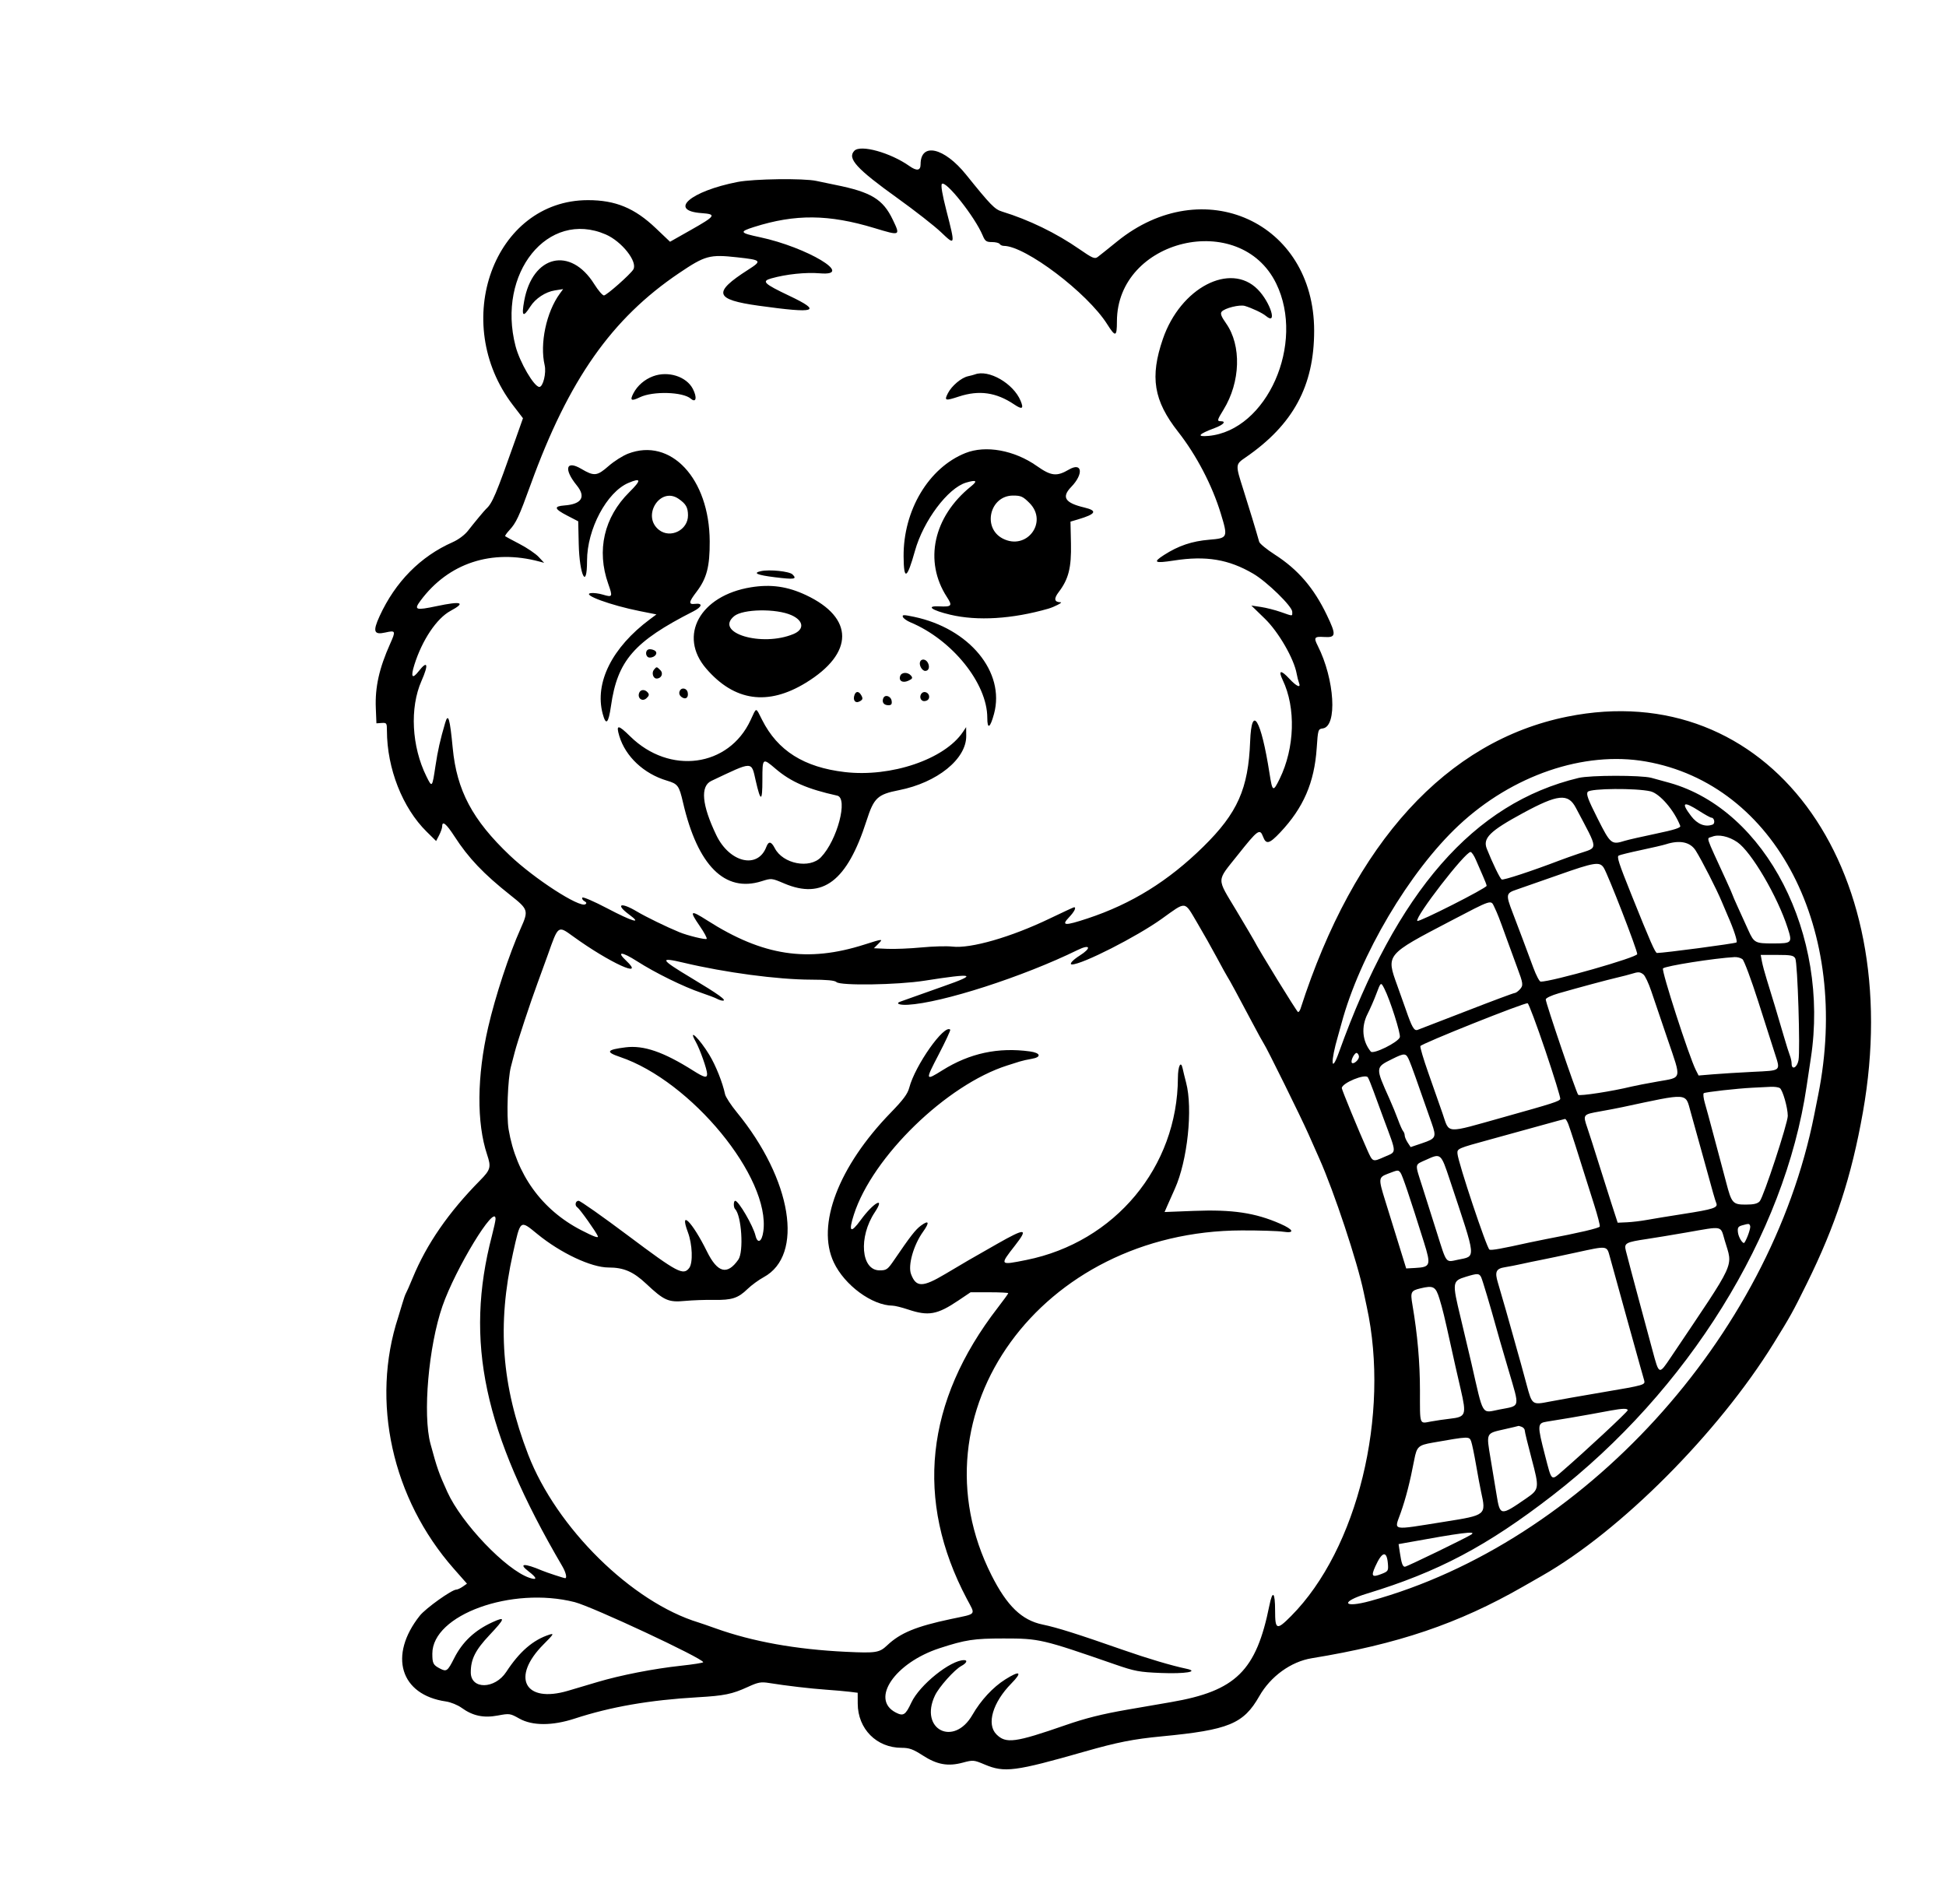 <svg id="svg" version="1.1" xmlns="http://www.w3.org/2000/svg" xmlns:xlink="http://www.w3.org/1999/xlink" width="400" height="391.435" viewBox="0, 0, 400,391.435"><g id="svgg"><path id="path0" d="M175.612 30.991 C 174.104 32.553,176.042 34.680,184.485 40.736 C 188.062 43.301,192.091 46.453,193.438 47.740 C 196.380 50.552,196.390 50.511,194.534 43.291 C 193.679 39.963,193.358 38.062,193.608 37.806 C 194.392 37.003,200.399 44.589,201.986 48.388 C 202.481 49.573,202.736 49.755,203.900 49.755 C 204.638 49.755,205.352 49.931,205.485 50.147 C 205.618 50.362,205.997 50.539,206.326 50.539 C 210.757 50.539,223.505 60.189,227.573 66.623 C 229.297 69.351,229.577 69.270,229.583 66.046 C 229.613 49.111,254.896 43.096,262.314 58.259 C 268.349 70.594,260.420 88.485,248.425 89.596 C 245.854 89.834,246.315 89.234,249.657 87.992 C 251.461 87.322,252.129 86.582,250.930 86.582 C 250.122 86.582,250.176 86.352,251.488 84.220 C 254.991 78.527,255.218 71.005,252.024 66.472 C 251.029 65.060,250.798 64.451,251.112 64.072 C 251.729 63.329,254.815 62.560,255.885 62.884 C 257.397 63.341,259.504 64.344,260.210 64.942 C 262.655 67.015,261.141 62.129,258.517 59.478 C 252.893 53.796,242.654 59.141,239.037 69.648 C 236.334 77.498,237.125 82.339,242.157 88.749 C 245.919 93.542,249.162 99.750,250.928 105.538 C 252.441 110.497,252.387 110.620,248.573 110.936 C 245.019 111.231,242.236 112.169,239.276 114.068 C 236.887 115.601,237.301 115.833,241.313 115.211 C 247.904 114.188,252.567 114.966,257.613 117.928 C 260.451 119.594,265.622 124.645,265.622 125.751 C 265.622 126.705,265.852 126.701,263.258 125.794 C 262.080 125.382,260.238 124.916,259.165 124.757 L 257.214 124.468 259.995 127.170 C 262.815 129.910,265.979 135.389,266.533 138.492 C 266.648 139.138,266.862 139.976,267.008 140.353 C 267.462 141.527,266.506 141.113,264.996 139.481 C 263.273 137.619,262.686 137.743,263.655 139.766 C 266.394 145.480,266.141 153.738,263.032 160.093 C 261.683 162.849,261.544 162.774,260.949 158.962 C 259.207 147.812,257.264 144.611,256.966 152.400 C 256.594 162.134,254.378 167.115,247.344 174.031 C 240.150 181.105,232.594 185.791,223.567 188.777 C 218.840 190.341,218.069 190.294,219.744 188.544 C 220.829 187.412,221.292 186.484,220.774 186.484 C 220.672 186.484,218.422 187.526,215.774 188.800 C 207.816 192.629,199.514 195.020,195.744 194.569 C 194.637 194.436,191.792 194.514,189.422 194.741 C 187.052 194.968,183.879 195.098,182.370 195.030 L 179.628 194.907 180.509 194.025 C 181.609 192.926,181.503 192.931,177.677 194.152 C 165.973 197.890,156.781 196.475,145.353 189.177 C 141.871 186.953,141.626 187.142,143.836 190.345 C 144.745 191.663,145.383 192.848,145.252 192.979 C 145.027 193.204,141.358 192.310,139.667 191.618 C 137.056 190.549,132.762 188.459,130.930 187.365 C 127.560 185.352,126.396 185.836,129.362 188.017 C 132.131 190.053,129.996 189.432,124.766 186.680 C 122.105 185.280,119.826 184.300,119.701 184.502 C 119.576 184.703,119.765 185.031,120.120 185.230 C 120.573 185.484,120.631 185.676,120.314 185.872 C 119.100 186.622,109.874 180.654,104.790 175.830 C 97.115 168.547,93.892 162.487,93.058 153.771 C 92.468 147.609,92.128 146.470,91.507 148.580 C 90.487 152.042,89.992 154.241,89.509 157.449 C 88.834 161.932,88.821 161.947,87.653 159.588 C 84.607 153.437,84.196 145.493,86.637 139.961 C 88.157 136.514,87.891 135.629,86.043 137.990 C 84.718 139.683,84.383 139.165,85.173 136.646 C 86.773 131.553,89.764 127.093,92.605 125.563 C 95.830 123.826,94.897 123.504,89.771 124.586 C 85.428 125.503,85.024 125.368,86.431 123.471 C 92.177 115.727,101.071 112.798,110.872 115.422 L 111.851 115.685 110.720 114.474 C 110.098 113.808,108.335 112.611,106.802 111.814 C 105.270 111.017,103.940 110.301,103.848 110.223 C 103.756 110.144,104.128 109.597,104.674 109.007 C 106.104 107.462,106.649 106.296,109.111 99.510 C 116.898 78.051,125.724 65.487,139.581 56.136 C 144.945 52.516,145.866 52.266,151.518 52.889 C 156.575 53.446,156.694 53.583,153.771 55.453 C 146.440 60.142,146.866 61.579,155.962 62.842 C 167.775 64.483,169.089 64.056,162.247 60.803 C 157.005 58.310,156.480 57.802,158.543 57.221 C 161.633 56.351,165.611 55.937,168.551 56.181 C 175.844 56.786,165.904 50.817,156.179 48.752 C 152.031 47.871,151.898 47.636,154.992 46.656 C 163.469 43.969,170.339 44.031,179.738 46.879 C 185.090 48.501,185.106 48.494,183.516 45.168 C 181.496 40.945,179.076 39.477,171.691 37.998 C 170.454 37.750,168.703 37.385,167.799 37.187 C 165.201 36.617,154.931 36.753,151.616 37.401 C 141.894 39.301,137.274 43.304,144.222 43.806 C 147.335 44.031,147.110 44.382,141.998 47.274 L 137.727 49.690 134.773 46.882 C 130.434 42.757,126.493 41.134,120.834 41.140 C 101.552 41.164,92.389 66.256,105.444 83.288 L 107.496 85.966 105.899 90.485 C 101.922 101.740,101.204 103.436,99.920 104.603 C 99.582 104.911,97.470 107.454,96.205 109.078 C 95.523 109.954,94.233 110.918,93.034 111.448 C 86.422 114.372,81.262 119.596,78.031 126.636 C 76.581 129.797,76.841 130.541,79.209 130.009 C 81.325 129.534,81.383 129.668,80.200 132.313 C 77.935 137.377,77.074 141.238,77.248 145.544 L 77.375 148.678 78.452 148.604 C 79.468 148.535,79.530 148.625,79.533 150.171 C 79.546 157.957,82.734 166.068,87.705 170.959 L 89.646 172.869 90.268 171.664 C 90.611 171.002,90.891 170.187,90.891 169.853 C 90.891 168.625,91.733 169.312,93.416 171.912 C 96.309 176.384,99.390 179.622,104.938 184.019 C 108.605 186.925,108.674 187.148,107.034 190.818 C 104.642 196.172,101.827 204.727,100.339 211.166 C 98.026 221.173,97.947 230.815,100.125 237.330 C 100.985 239.905,100.840 240.436,98.678 242.627 C 92.191 249.202,87.691 255.716,84.823 262.684 C 84.202 264.192,83.582 265.602,83.445 265.818 C 83.309 266.033,82.968 267.003,82.689 267.973 C 82.410 268.942,82.037 270.176,81.860 270.715 C 76.173 288.050,80.585 308.039,93.279 322.444 L 95.987 325.517 95.115 326.128 C 94.635 326.464,94.040 326.738,93.793 326.738 C 92.872 326.738,87.484 330.589,86.284 332.105 C 79.799 340.292,82.271 348.377,91.672 349.732 C 92.640 349.871,94.086 350.459,94.885 351.038 C 97.173 352.696,99.409 353.169,102.338 352.616 C 104.726 352.166,104.864 352.186,106.760 353.252 C 109.421 354.749,113.545 354.749,118.119 353.252 C 125.547 350.822,133.549 349.434,143.389 348.867 C 148.886 348.551,150.488 348.222,153.682 346.760 C 155.851 345.766,156.409 345.662,158.102 345.936 C 161.557 346.494,166.627 347.089,169.833 347.311 C 171.557 347.431,173.717 347.622,174.633 347.735 L 176.298 347.942 176.306 350.171 C 176.326 355.374,180.181 359.256,185.328 359.256 C 186.891 359.256,187.680 359.539,189.636 360.803 C 192.598 362.718,194.832 363.125,197.886 362.307 C 200.025 361.734,200.164 361.746,202.397 362.688 C 206.464 364.403,208.616 364.126,222.919 360.039 C 229.672 358.110,232.955 357.461,238.786 356.903 C 252.581 355.583,255.603 354.338,258.853 348.636 C 261.171 344.567,265.357 341.540,269.627 340.844 C 287.320 337.959,299.759 333.746,313.026 326.143 C 314.427 325.340,316.190 324.333,316.944 323.903 C 333.084 314.715,353.152 294.583,364.571 276.124 C 368.043 270.511,368.505 269.677,371.378 263.859 C 377.296 251.872,380.565 241.886,382.921 228.599 C 391.975 177.546,363.208 139.045,322.177 147.300 C 297.380 152.289,278.332 173.139,267.318 207.346 C 267.197 207.723,266.972 208.031,266.818 208.031 C 266.601 208.031,258.661 195.121,257.786 193.346 C 257.679 193.127,256.048 190.367,254.163 187.212 C 250.002 180.249,249.974 181.342,254.455 175.696 C 258.549 170.539,258.965 170.239,259.621 171.977 C 260.247 173.635,260.908 173.471,263.142 171.107 C 267.920 166.048,270.174 160.844,270.648 153.771 C 270.903 149.969,270.940 149.849,271.890 149.727 C 274.936 149.337,274.346 139.605,270.860 132.732 C 269.996 131.029,270.161 130.803,272.171 130.930 C 274.637 131.087,274.705 130.536,272.730 126.418 C 270.052 120.833,266.798 117.055,262.026 113.988 C 260.371 112.925,258.931 111.744,258.825 111.365 C 258.220 109.192,256.724 104.265,255.577 100.668 C 253.914 95.450,253.912 95.478,256.037 94.016 C 265.818 87.287,270.126 79.322,270.123 67.973 C 270.117 45.630,247.291 35.295,229.620 49.633 C 227.811 51.101,226.017 52.535,225.633 52.820 C 225.021 53.275,224.558 53.077,221.870 51.213 C 217.100 47.904,211.523 45.194,205.969 43.485 C 204.456 43.019,203.633 42.175,198.572 35.891 C 194.063 30.293,189.226 29.201,189.226 33.780 C 189.226 35.083,188.451 35.203,186.936 34.134 C 183.018 31.368,176.890 29.668,175.612 30.991 M124.497 48.185 C 127.809 49.615,131.119 53.813,130.178 55.388 C 129.583 56.383,124.671 60.725,124.141 60.725 C 123.845 60.725,122.951 59.683,122.155 58.410 C 117.255 50.570,109.453 52.437,107.745 61.859 C 107.168 65.043,107.515 65.357,109.012 63.004 C 110.058 61.358,112.108 60.003,114.012 59.699 L 115.754 59.420 115.063 60.366 C 112.296 64.152,110.922 70.644,111.952 75.057 C 112.327 76.659,111.628 79.530,110.865 79.530 C 109.790 79.530,106.830 74.460,105.969 71.144 C 102.073 56.143,112.631 43.060,124.497 48.185 M134.243 77.337 C 132.492 77.987,131.018 79.263,130.198 80.840 C 129.427 82.323,129.743 82.519,131.524 81.657 C 134.207 80.358,140.366 80.530,141.998 81.949 C 143.083 82.892,143.330 81.701,142.415 79.933 C 141.098 77.386,137.332 76.189,134.243 77.337 M200.392 76.961 C 200.176 77.043,199.529 77.214,198.953 77.341 C 197.606 77.637,195.634 79.299,194.864 80.788 C 194.044 82.375,194.251 82.442,197.084 81.512 C 201.264 80.140,204.769 80.640,208.484 83.140 C 210.119 84.240,210.472 84.031,209.780 82.370 C 208.293 78.805,203.216 75.880,200.392 76.961 M129.089 93.254 C 128.012 93.670,126.220 94.807,125.108 95.781 C 122.721 97.871,122.131 97.933,119.480 96.370 C 116.336 94.516,115.822 96.405,118.556 99.772 C 120.484 102.146,119.578 103.625,116.032 103.892 C 113.771 104.062,113.911 104.593,116.580 105.975 L 118.850 107.150 118.959 111.848 C 119.108 118.271,120.666 121.378,120.666 115.252 C 120.666 108.772,124.726 101.140,129.174 99.260 C 131.823 98.140,131.874 98.669,129.358 101.161 C 124.152 106.319,122.587 113.122,125.024 120.010 C 125.975 122.699,125.914 122.820,123.919 122.222 C 123.081 121.971,121.962 121.831,121.432 121.911 C 119.486 122.205,125.535 124.424,131.529 125.614 L 134.931 126.290 133.577 127.298 C 125.798 133.089,122.177 140.342,123.883 146.718 C 124.551 149.216,125.069 148.729,125.585 145.118 C 126.920 135.772,130.324 131.859,142.513 125.663 C 144.335 124.737,144.521 123.922,142.865 124.122 C 141.488 124.288,141.549 123.772,143.155 121.669 C 145.272 118.896,145.905 116.478,145.880 111.263 C 145.818 98.372,137.885 89.863,129.089 93.254 M198.433 93.126 C 190.889 96.144,185.657 104.907,185.735 114.398 C 185.775 119.411,186.433 119.080,188.071 113.222 C 189.800 107.039,194.848 100.303,198.579 99.199 C 200.705 98.571,201.021 98.820,199.576 99.985 C 191.836 106.226,189.855 115.369,194.648 122.731 C 195.825 124.539,195.639 124.759,193.037 124.635 C 190.227 124.500,191.486 125.443,195.331 126.352 C 200.926 127.676,208.070 127.237,215.464 125.116 C 216.688 124.766,218.543 123.808,218.022 123.797 C 216.701 123.768,216.564 123.078,217.606 121.711 C 219.648 119.034,220.242 116.686,220.135 111.711 L 220.038 107.219 221.576 106.763 C 225.309 105.657,225.664 104.976,222.857 104.309 C 218.903 103.370,218.153 102.186,220.183 100.091 C 222.790 97.401,222.453 94.914,219.700 96.528 C 217.211 97.986,216.061 97.856,213.123 95.787 C 208.494 92.528,202.598 91.459,198.433 93.126 M139.482 102.529 C 140.994 103.571,141.404 104.289,141.418 105.915 C 141.443 108.945,137.809 110.771,135.449 108.915 C 131.828 106.066,135.705 99.925,139.482 102.529 M211.603 103.382 C 215.510 107.289,211.039 113.244,206.111 110.696 C 201.863 108.499,203.458 101.861,208.234 101.861 C 209.859 101.861,210.266 102.045,211.603 103.382 M156.415 117.394 C 154.650 117.780,155.615 118.200,159.311 118.654 C 163.328 119.148,163.886 119.056,162.898 118.068 C 162.264 117.434,158.177 117.009,156.415 117.394 M154.358 120.715 C 143.880 122.415,139.335 130.674,145.161 137.429 C 150.958 144.151,157.834 145.126,165.656 140.334 C 175.582 134.253,175.594 126.990,165.685 122.327 C 161.878 120.535,158.465 120.049,154.358 120.715 M162.684 126.449 C 165.196 127.574,165.392 129.363,163.109 130.317 C 156.579 133.045,146.744 130.084,150.909 126.644 C 152.702 125.162,159.556 125.049,162.684 126.449 M185.585 126.808 C 185.701 127.109,186.400 127.608,187.139 127.917 C 195.723 131.503,202.938 140.465,202.938 147.540 C 202.938 150.013,203.526 149.668,204.322 146.728 C 206.646 138.142,199.245 129.168,187.874 126.784 C 185.742 126.337,185.406 126.341,185.585 126.808 M133.301 133.484 C 132.507 133.769,132.711 135.162,133.547 135.162 C 134.710 135.162,135.376 134.125,134.501 133.675 C 134.110 133.473,133.570 133.388,133.301 133.484 M189.116 136.043 C 188.868 136.734,189.542 137.904,190.187 137.904 C 190.903 137.904,191.166 137.093,190.727 136.239 C 190.318 135.444,189.372 135.329,189.116 136.043 M134.419 137.658 C 133.893 138.292,134.245 139.471,134.960 139.471 C 135.947 139.471,136.416 138.431,135.735 137.750 C 134.973 136.988,134.976 136.988,134.419 137.658 M185.048 138.910 C 184.656 139.932,185.524 140.461,186.709 139.921 C 187.558 139.534,187.655 139.350,187.259 138.874 C 186.628 138.114,185.346 138.135,185.048 138.910 M139.695 142.086 C 139.524 142.532,139.674 142.960,140.114 143.282 C 140.926 143.875,141.565 143.402,141.364 142.358 C 141.179 141.397,140.031 141.210,139.695 142.086 M131.384 142.414 C 130.964 143.508,132.016 144.304,132.866 143.535 C 133.418 143.036,133.487 142.752,133.153 142.350 C 132.570 141.647,131.666 141.679,131.384 142.414 M175.656 142.801 C 175.236 143.897,175.801 144.648,176.689 144.173 C 177.331 143.829,177.404 143.601,177.072 142.981 C 176.583 142.066,175.968 141.988,175.656 142.801 M189.501 142.461 C 188.829 143.133,189.234 144.226,190.108 144.102 C 190.684 144.020,190.989 143.707,190.989 143.198 C 190.989 142.421,190.021 141.941,189.501 142.461 M181.551 143.537 C 181.234 144.363,181.679 144.956,182.616 144.956 C 183.208 144.956,183.373 144.738,183.279 144.078 C 183.133 143.054,181.886 142.664,181.551 143.537 M154.272 148.039 C 149.781 157.692,137.631 159.323,129.539 151.360 C 127.044 148.904,126.580 148.888,127.298 151.284 C 128.561 155.502,132.345 159.049,137.080 160.455 C 139.336 161.125,139.586 161.465,140.397 164.963 C 143.402 177.919,148.988 183.515,156.540 181.135 C 158.584 180.491,158.606 180.493,161.188 181.590 C 169.108 184.956,174.131 181.130,178.117 168.694 C 179.628 163.984,180.369 163.286,184.790 162.416 C 192.643 160.869,198.663 156.003,198.608 151.246 L 198.588 149.461 197.934 150.441 C 194.175 156.068,183.135 159.815,173.620 158.692 C 165.240 157.704,159.857 154.308,156.662 147.992 C 155.290 145.281,155.558 145.275,154.272 148.039 M338.282 156.522 C 365.031 161.186,380.515 191.133,373.728 225.073 C 373.512 226.151,373.143 228.002,372.908 229.187 C 363.830 274.926,325.350 317.060,281.692 329.067 C 276.011 330.629,275.399 329.255,281.015 327.545 C 295.618 323.099,305.675 317.779,319.099 307.397 C 346.949 285.858,366.852 253.826,371.346 223.310 C 371.584 221.694,371.978 219.075,372.220 217.489 C 376.107 192.080,362.978 166.491,343.193 160.912 C 342.008 160.578,340.313 160.112,339.426 159.878 C 337.299 159.316,326.866 159.330,324.491 159.898 C 302.935 165.058,287.105 183.183,275.205 216.331 C 273.591 220.825,273.460 218.283,275.028 212.929 C 275.217 212.282,275.537 211.136,275.739 210.382 C 279.483 196.408,289.715 179.118,299.851 169.638 C 310.861 159.340,325.598 154.310,338.282 156.522 M159.423 158.020 C 162.569 160.705,165.965 162.185,172.086 163.538 C 174.385 164.046,172.100 172.717,168.750 176.200 C 166.401 178.641,160.926 177.569,159.257 174.341 C 158.523 172.923,157.986 172.846,157.512 174.092 C 155.762 178.696,149.952 177.318,147.234 171.655 C 144.261 165.462,143.909 161.603,146.216 160.512 C 154.927 156.392,154.407 156.393,155.345 160.496 C 156.354 164.911,156.709 164.864,156.709 160.313 C 156.709 155.748,156.736 155.726,159.423 158.020 M339.252 162.654 C 341.156 163.094,344.147 166.564,345.371 169.754 C 345.520 170.141,344.235 170.555,340.366 171.365 C 337.504 171.965,334.650 172.614,334.026 172.809 C 331.225 173.683,331.059 173.548,328.378 168.227 C 326.395 164.290,325.996 163.204,326.369 162.755 C 326.962 162.040,336.276 161.968,339.252 162.654 M323.902 166.014 C 328.641 174.979,328.579 174.081,324.554 175.444 C 323.246 175.887,321.483 176.513,320.637 176.836 C 314.818 179.056,308.991 180.972,308.667 180.772 C 308.312 180.553,306.787 177.401,305.616 174.466 C 304.744 172.279,306.217 170.825,313.065 167.114 C 320.222 163.236,322.321 163.023,323.902 166.014 M349.292 166.699 C 350.471 167.453,351.589 168.071,351.778 168.071 C 352.382 168.071,352.603 169.268,352.039 169.484 C 350.521 170.067,348.896 169.428,347.617 167.746 C 345.465 164.917,345.992 164.588,349.292 166.699 M357.101 173.100 C 359.987 175.077,365.381 184.273,367.463 190.769 C 368.442 193.821,368.355 193.913,364.479 193.922 C 360.779 193.929,360.541 193.804,359.379 191.230 C 358.833 190.020,357.877 187.916,357.254 186.554 C 356.631 185.193,356.121 184.018,356.121 183.945 C 356.121 183.871,355.529 182.517,354.804 180.936 C 350.352 171.221,350.756 172.468,351.910 171.988 C 353.226 171.440,355.338 171.892,357.101 173.100 M348.548 174.829 C 349.787 176.784,352.872 182.827,353.906 185.325 C 354.303 186.286,354.862 187.600,355.147 188.247 C 356.392 191.069,357.199 193.550,356.926 193.718 C 356.537 193.959,342.103 195.873,340.601 195.883 C 340.235 195.886,339.227 193.594,335.351 183.937 C 332.707 177.351,332.299 176.091,332.734 175.855 C 332.992 175.714,335.054 175.207,337.316 174.729 C 339.579 174.250,341.871 173.716,342.409 173.542 C 345.281 172.614,347.430 173.065,348.548 174.829 M303.390 176.787 C 303.776 177.703,304.427 179.200,304.837 180.113 C 305.247 181.027,305.581 181.908,305.579 182.072 C 305.574 182.547,291.546 189.651,291.323 189.291 C 290.823 188.481,301.144 175.122,302.271 175.122 C 302.501 175.122,303.005 175.872,303.390 176.787 M329.643 178.355 C 330.496 179.672,336.533 195.226,336.533 196.109 C 336.533 196.788,318.940 201.806,316.685 201.770 C 316.434 201.766,315.758 200.485,315.182 198.923 C 313.774 195.107,312.145 190.773,310.910 187.557 C 309.492 183.866,309.542 183.586,311.753 182.846 C 312.777 182.504,316.611 181.164,320.274 179.869 C 327.727 177.233,328.803 177.059,329.643 178.355 M307.136 186.386 C 307.863 187.921,308.112 188.560,309.694 192.948 C 310.470 195.103,311.437 197.747,311.843 198.825 C 313.102 202.167,313.150 202.544,312.413 203.358 C 312.037 203.774,311.550 204.114,311.331 204.114 C 311.111 204.114,306.687 205.765,301.499 207.784 C 296.311 209.802,291.758 211.560,291.381 211.689 C 290.670 211.933,290.229 211.167,288.957 207.485 C 288.652 206.600,287.861 204.378,287.200 202.547 C 284.904 196.186,284.829 196.277,298.114 189.334 C 306.741 184.825,306.443 184.922,307.136 186.386 M246.067 189.649 C 247.271 191.679,249.104 194.927,250.141 196.866 C 251.178 198.805,252.151 200.568,252.303 200.784 C 252.622 201.235,254.435 204.580,257.401 210.186 C 258.541 212.341,259.605 214.280,259.765 214.496 C 260.289 215.199,267.443 229.690,268.953 233.105 C 269.762 234.936,270.767 237.203,271.186 238.141 C 274.214 244.925,279.023 259.416,280.306 265.622 C 280.462 266.376,280.743 267.698,280.931 268.560 C 285.782 290.816,279.034 318.439,265.394 332.162 C 262.419 335.156,262.096 335.047,262.096 331.048 C 262.096 327.224,261.575 326.748,260.926 329.979 C 258.221 343.448,254.034 347.568,240.715 349.862 C 236.853 350.527,232.811 351.225,231.734 351.412 C 226.542 352.313,223.132 353.167,219.001 354.602 C 208.641 358.200,206.773 358.449,204.818 356.495 C 202.735 354.411,204.047 349.931,207.882 346.033 C 210.226 343.651,209.680 343.282,206.639 345.196 C 204.096 346.796,201.617 349.470,199.877 352.491 C 196.036 359.157,188.884 355.450,192.182 348.501 C 193.017 346.740,196.191 343.190,197.608 342.432 C 198.670 341.863,198.965 341.234,198.168 341.234 C 195.363 341.234,189.022 346.332,187.336 349.943 C 186.128 352.530,185.688 352.812,184.120 352.001 C 178.836 349.268,183.951 341.772,193.144 338.777 C 198.456 337.046,200.194 336.782,206.268 336.782 C 213.646 336.782,214.142 336.897,229.187 342.112 C 233.256 343.522,234.171 343.693,238.633 343.875 C 243.611 344.078,246.599 343.583,243.873 343.007 C 240.801 342.358,235.938 340.915,230.950 339.172 C 221.323 335.809,217.312 334.543,214.300 333.917 C 210.025 333.028,206.994 330.105,203.811 323.800 C 186.933 290.377,214.033 253.022,255.240 252.908 C 258.903 252.898,262.730 253.017,263.745 253.173 C 266.216 253.554,265.929 252.755,263.157 251.538 C 258.016 249.282,253.332 248.583,245.414 248.893 L 239.379 249.128 239.922 247.875 C 240.221 247.185,240.926 245.599,241.489 244.351 C 244.091 238.580,245.225 227.889,243.803 222.527 C 243.546 221.557,243.225 220.244,243.090 219.609 C 242.729 217.908,242.130 219.105,242.119 221.548 C 242.042 239.865,229.183 255.317,210.971 258.981 C 205.433 260.095,205.438 260.101,208.624 256.024 C 211.443 252.414,210.813 252.350,205.003 255.654 C 199.041 259.045,198.721 259.230,194.331 261.845 C 189.637 264.640,188.313 264.650,187.267 261.898 C 186.587 260.110,187.774 255.913,189.732 253.184 C 191.131 251.232,190.945 250.701,189.290 251.925 C 188.174 252.750,187.154 254.060,183.811 258.962 C 182.445 260.964,182.231 261.117,180.789 261.117 C 176.989 261.117,176.428 254.280,179.810 249.185 C 182.077 245.768,179.552 247.155,176.920 250.771 C 174.841 253.629,174.360 253.243,175.518 249.646 C 179.342 237.763,194.572 222.962,207.052 218.998 C 207.914 218.724,209.060 218.362,209.598 218.192 C 210.137 218.023,211.239 217.775,212.047 217.642 C 214.130 217.297,213.930 216.422,211.699 216.116 C 205.182 215.223,199.324 216.482,193.732 219.979 C 190.165 222.209,190.145 222.129,192.927 216.785 C 194.345 214.059,195.423 211.747,195.321 211.645 C 194.122 210.445,188.094 218.986,186.893 223.586 C 186.567 224.836,185.657 226.063,183.114 228.679 C 172.335 239.768,167.752 251.802,171.385 259.480 C 173.608 264.180,179.246 268.326,183.477 268.374 C 183.946 268.379,185.370 268.732,186.643 269.158 C 190.843 270.563,192.643 270.241,197.009 267.301 L 199.503 265.622 203.376 265.622 C 205.505 265.622,207.248 265.707,207.248 265.812 C 207.248 265.916,206.275 267.261,205.086 268.799 C 190.164 288.113,188.014 308.357,198.730 328.637 C 200.548 332.078,200.898 331.633,195.458 332.786 C 188.303 334.301,185.060 335.639,182.370 338.182 C 180.751 339.713,180.080 339.819,173.869 339.522 C 163.620 339.033,154.729 337.435,147.111 334.712 C 145.602 334.173,144.021 333.626,143.596 333.497 C 129.874 329.323,114.382 314.060,108.569 298.986 C 103.091 284.781,102.150 272.325,105.442 257.591 C 107.005 250.596,106.859 250.711,110.461 253.657 C 115.238 257.566,121.540 260.529,125.074 260.529 C 128.204 260.529,130.165 261.374,132.818 263.865 C 136.510 267.333,137.390 267.722,140.804 267.399 C 142.333 267.255,144.998 267.159,146.726 267.188 C 150.446 267.248,151.709 266.840,153.660 264.944 C 154.461 264.166,155.954 263.075,156.978 262.519 C 165.314 257.994,162.780 242.441,151.456 228.626 C 150.243 227.146,149.154 225.477,149.036 224.917 C 148.529 222.517,147.140 219.031,145.819 216.846 C 143.797 213.499,141.294 211.072,143.003 214.115 C 143.876 215.669,145.348 219.835,145.348 220.752 C 145.348 221.638,144.754 221.495,142.489 220.065 C 136.381 216.209,132.319 214.810,128.583 215.276 C 124.682 215.762,124.408 216.230,127.428 217.248 C 142.077 222.182,158.419 242.078,156.899 253.130 C 156.604 255.277,155.715 255.739,155.290 253.967 C 154.810 251.963,151.814 246.819,151.126 246.818 C 150.758 246.817,150.738 248.159,151.101 248.522 C 152.427 249.848,152.903 257.285,151.766 258.908 C 149.483 262.167,147.489 261.647,145.307 257.222 C 142.314 251.155,139.566 248.389,141.399 253.289 C 142.327 255.769,142.467 259.575,141.668 260.627 C 140.456 262.224,139.263 261.595,129.218 254.064 C 123.902 250.078,119.274 246.817,118.934 246.817 C 118.270 246.817,118.081 247.801,118.675 248.168 C 119.159 248.468,122.567 253.262,122.885 254.092 C 123.065 254.559,122.062 254.197,119.454 252.850 C 111.350 248.667,106.083 241.348,104.542 232.125 C 104.088 229.415,104.370 221.728,105.012 219.289 C 105.252 218.377,105.608 217.013,105.803 216.259 C 106.351 214.133,109.086 205.853,110.462 202.155 C 111.143 200.323,112.113 197.654,112.618 196.224 C 114.759 190.156,114.684 190.211,117.783 192.459 C 125.248 197.874,132.847 201.352,128.697 197.453 C 126.627 195.509,127.818 195.576,130.950 197.582 C 134.703 199.984,140.526 202.844,144.172 204.075 C 145.573 204.547,147.025 205.102,147.399 205.307 C 147.773 205.513,148.296 205.681,148.561 205.681 C 149.518 205.681,147.748 204.405,142.041 200.980 C 135.668 197.157,135.428 196.674,140.493 197.877 C 149.078 199.916,159.874 201.351,166.719 201.363 C 169.963 201.369,171.593 201.524,171.931 201.861 C 172.704 202.632,184.493 202.450,190.010 201.583 C 200.287 199.967,201.131 200.214,193.928 202.727 C 191.665 203.517,188.932 204.488,187.855 204.885 C 186.778 205.282,185.562 205.715,185.155 205.849 C 183.969 206.236,184.791 206.624,186.592 206.528 C 193.596 206.152,210.278 200.773,221.510 195.269 C 224.112 193.993,224.429 194.838,221.939 196.412 C 220.447 197.354,219.683 198.237,220.358 198.237 C 222.457 198.237,233.634 192.553,238.786 188.867 C 243.946 185.173,243.377 185.112,246.067 189.649 M369.022 197.009 C 369.496 197.896,370.062 215.898,369.679 217.939 C 369.392 219.468,368.266 220.017,368.266 218.628 C 368.266 218.207,368.106 217.458,367.911 216.963 C 367.715 216.468,367.171 214.740,366.702 213.124 C 365.641 209.466,364.071 204.244,363.131 201.248 C 362.738 199.996,362.302 198.365,362.163 197.625 L 361.911 196.278 365.271 196.278 C 368.148 196.278,368.687 196.383,369.022 197.009 M358.161 197.160 C 358.503 197.429,359.967 201.352,361.413 205.877 C 362.860 210.402,364.376 215.147,364.783 216.421 C 366.003 220.236,366.251 220.020,360.333 220.312 C 357.478 220.454,353.793 220.681,352.144 220.818 L 349.145 221.067 348.573 219.936 C 347.183 217.187,341.448 199.433,341.828 199.053 C 342.340 198.541,352.342 196.958,356.536 196.726 C 357.088 196.695,357.819 196.890,358.161 197.160 M337.800 200.294 C 338.149 200.563,338.877 202.106,339.419 203.722 C 339.960 205.338,341.481 209.815,342.797 213.672 C 345.656 222.045,345.803 221.412,340.788 222.293 C 338.555 222.685,336.112 223.157,335.357 223.342 C 331.399 224.311,324.700 225.344,324.399 225.033 C 324.009 224.627,317.728 206.167,317.728 205.425 C 317.728 205.150,318.904 204.593,320.372 204.172 C 324.606 202.958,330.299 201.428,332.419 200.934 C 333.497 200.684,334.819 200.340,335.357 200.172 C 336.770 199.731,337.092 199.747,337.800 200.294 M284.564 203.232 C 285.736 205.534,287.954 212.505,287.734 213.198 C 287.402 214.243,282.274 216.776,281.762 216.147 C 280.009 213.994,279.758 211.065,281.099 208.418 C 281.639 207.353,282.445 205.507,282.890 204.318 C 283.827 201.815,283.838 201.808,284.564 203.232 M317.632 215.894 C 319.410 221.158,320.795 225.651,320.710 225.878 C 320.524 226.371,319.278 226.772,309.109 229.616 C 296.773 233.067,298.003 233.147,296.490 228.795 C 295.854 226.964,294.540 223.216,293.570 220.467 C 292.601 217.718,291.875 215.268,291.956 215.022 C 292.120 214.532,313.376 206.042,314.006 206.216 C 314.221 206.275,315.853 210.631,317.632 215.894 M279.334 217.213 C 279.334 217.852,278.231 218.812,277.890 218.471 C 277.505 218.086,278.501 216.182,278.944 216.455 C 279.158 216.588,279.334 216.929,279.334 217.213 M289.703 218.052 C 290.219 219.285,291.007 221.490,294.284 230.868 C 295.293 233.755,295.166 234.022,292.316 234.984 L 289.958 235.780 289.347 234.848 C 289.011 234.335,288.737 233.681,288.737 233.393 C 288.737 233.105,288.589 232.702,288.410 232.498 C 288.230 232.293,287.762 231.244,287.370 230.167 C 286.978 229.089,286.183 227.150,285.602 225.857 C 282.676 219.341,282.671 219.406,286.194 217.661 C 288.776 216.381,289.016 216.407,289.703 218.052 M281.166 221.450 C 281.338 221.719,281.861 222.997,282.329 224.290 C 282.797 225.583,283.736 228.139,284.416 229.971 C 287.163 237.372,287.150 236.648,284.557 237.795 C 282.124 238.871,282.167 238.889,281.026 236.337 C 279.245 232.356,275.808 224.007,275.808 223.661 C 275.808 222.618,280.641 220.623,281.166 221.450 M365.837 223.645 C 366.424 224.018,367.471 227.664,367.478 229.360 C 367.484 230.872,362.502 246.028,361.708 246.915 C 361.256 247.419,360.489 247.600,358.813 247.600 C 356.187 247.600,355.923 247.301,354.829 243.095 C 354.493 241.802,353.954 239.775,353.631 238.590 C 353.308 237.405,352.579 234.672,352.011 232.517 C 351.443 230.362,350.735 227.766,350.439 226.747 C 350.143 225.728,350.042 224.807,350.215 224.700 C 350.605 224.459,357.067 223.734,360.235 223.576 C 361.528 223.511,363.203 223.428,363.957 223.391 C 364.711 223.353,365.557 223.468,365.837 223.645 M347.497 228.501 C 349.223 234.695,349.926 237.226,350.246 238.394 C 352.093 245.140,352.542 246.715,352.783 247.297 C 353.176 248.243,352.207 248.559,345.935 249.534 C 343.026 249.986,339.677 250.535,338.492 250.754 C 337.307 250.972,335.476 251.190,334.425 251.237 L 332.512 251.322 331.240 247.405 C 330.541 245.250,329.311 241.371,328.508 238.786 C 327.705 236.200,326.697 233.053,326.266 231.793 C 325.344 229.089,325.360 229.069,328.893 228.444 C 330.402 228.178,332.429 227.791,333.399 227.584 C 347.259 224.625,346.401 224.569,347.497 228.501 M322.364 231.048 C 322.717 231.951,324.606 237.809,325.995 242.311 C 326.194 242.958,326.947 245.338,327.668 247.600 C 328.388 249.863,328.913 251.890,328.833 252.106 C 328.708 252.441,324.519 253.422,317.728 254.706 C 316.758 254.889,315.260 255.195,314.398 255.386 C 308.522 256.687,306.608 257.029,306.163 256.858 C 305.622 256.651,299.708 238.920,299.584 237.135 C 299.511 236.083,299.571 236.057,306.366 234.197 C 310.137 233.166,315.073 231.804,317.336 231.171 C 319.598 230.539,321.560 230.010,321.696 229.996 C 321.831 229.982,322.132 230.455,322.364 231.048 M298.003 242.507 C 303.578 259.284,303.465 258.119,299.595 258.949 C 297.132 259.477,297.378 259.797,295.386 253.477 C 294.469 250.568,293.126 246.329,292.403 244.057 C 290.778 238.957,290.707 239.502,293.144 238.389 C 296.169 237.007,296.178 237.015,298.003 242.507 M287.866 241.038 C 288.244 241.499,289.793 246.090,292.698 255.355 C 294.172 260.059,294.042 260.450,290.939 260.621 L 289.044 260.725 287.287 255.044 C 286.321 251.920,285.173 248.217,284.736 246.817 C 283.306 242.231,283.328 242.006,285.276 241.258 C 287.394 240.445,287.381 240.446,287.866 241.038 M101.861 250.546 C 101.861 250.873,101.528 252.416,101.121 253.974 C 95.451 275.696,99.426 294.366,115.597 321.962 C 116.304 323.169,116.594 324.388,116.174 324.388 C 115.907 324.388,112.372 323.228,111.459 322.841 C 107.735 321.260,106.467 321.327,108.646 322.989 C 110.428 324.348,110.496 324.877,108.815 324.307 C 104.003 322.677,94.893 313.145,91.950 306.660 C 90.191 302.785,89.839 301.782,88.483 296.768 C 86.864 290.782,88.087 276.720,90.944 268.469 C 93.615 260.759,101.861 247.220,101.861 250.546 M359.751 252.008 C 359.887 252.401,359.118 254.620,358.572 255.413 C 358.286 255.828,357.349 254.353,357.231 253.300 C 357.124 252.349,357.274 252.096,358.080 251.870 C 359.515 251.469,359.567 251.473,359.751 252.008 M354.513 254.946 C 356.188 260.657,357.134 258.599,343.505 278.885 C 340.973 282.654,341.043 282.678,339.664 277.543 C 338.725 274.045,338.031 271.471,336.872 267.189 C 335.881 263.527,334.625 258.787,334.191 257.078 C 333.796 255.518,334.149 255.323,338.543 254.669 C 340.131 254.433,343.810 253.825,346.719 253.318 C 354.292 251.997,353.606 251.854,354.513 254.946 M330.915 258.374 C 331.210 259.452,331.624 260.950,331.837 261.704 C 332.049 262.458,333.193 266.601,334.379 270.911 C 335.565 275.220,336.816 279.716,337.158 280.901 C 337.500 282.086,337.859 283.350,337.956 283.708 C 338.214 284.668,338.080 284.706,329.416 286.173 C 325.034 286.915,320.127 287.781,318.511 288.097 C 314.929 288.798,314.923 288.793,313.800 284.623 C 312.777 280.822,312.315 279.148,311.829 277.473 C 311.626 276.773,311.306 275.627,311.119 274.927 C 310.665 273.225,308.424 265.394,307.887 263.630 C 307.216 261.429,307.517 260.761,309.310 260.477 C 310.169 260.340,311.753 260.031,312.831 259.789 C 313.908 259.547,315.671 259.180,316.748 258.973 C 317.826 258.766,321.087 258.078,323.996 257.444 C 330.504 256.026,330.264 255.994,330.915 258.374 M304.446 262.511 C 304.696 262.997,306.398 268.691,307.601 273.066 C 308.053 274.713,308.248 275.383,310.098 281.685 C 312.410 289.556,312.568 288.877,308.235 289.716 C 304.444 290.451,305.002 291.373,302.427 280.118 C 301.959 278.071,300.967 273.882,300.224 270.809 C 298.473 263.576,298.508 263.294,301.273 262.446 C 303.696 261.703,304.034 261.710,304.446 262.511 M295.893 266.993 C 296.539 269.105,296.892 270.561,298.220 276.592 C 299.018 280.216,299.241 281.204,300.247 285.569 C 301.468 290.864,301.329 291.242,298.023 291.614 C 296.902 291.740,295.148 291.998,294.126 292.186 C 291.714 292.631,291.871 293.073,291.871 285.816 C 291.871 280.045,291.368 274.313,290.323 268.181 C 289.880 265.575,290.015 265.294,291.932 264.828 C 294.648 264.169,295.105 264.419,295.893 266.993 M334.574 289.869 C 334.574 290.185,325.840 298.317,321.110 302.406 C 318.800 304.403,318.982 304.569,317.592 299.193 C 315.966 292.906,315.984 292.524,317.924 292.216 C 321.216 291.694,324.672 291.110,326.934 290.694 C 328.227 290.456,330.078 290.115,331.048 289.937 C 333.514 289.483,334.574 289.462,334.574 289.869 M312.799 293.284 C 313.139 293.415,313.418 293.754,313.418 294.039 C 313.418 294.323,314.043 296.904,314.808 299.774 C 316.440 305.907,316.411 306.131,313.720 307.985 C 308.387 311.659,308.337 311.652,307.605 307.150 C 307.377 305.749,306.837 302.489,306.404 299.905 C 305.488 294.438,305.392 294.645,309.225 293.781 C 310.777 293.432,312.077 293.123,312.113 293.096 C 312.149 293.068,312.458 293.153,312.799 293.284 M302.399 296.278 C 302.577 296.763,303.027 298.923,303.399 301.077 C 303.771 303.232,304.238 305.734,304.437 306.638 C 305.495 311.437,305.509 311.425,296.964 312.782 C 285.695 314.571,286.573 314.745,287.901 310.984 C 288.982 307.921,289.815 304.664,290.704 300.030 C 291.219 297.345,291.538 297.049,294.474 296.533 C 301.960 295.217,302.010 295.216,302.399 296.278 M302.449 315.402 C 301.520 316.040,289.165 322.037,288.777 322.037 C 288.321 322.037,288.075 321.353,287.748 319.174 L 287.480 317.387 288.794 317.148 C 300.440 315.029,303.572 314.629,302.449 315.402 M285.283 321.424 C 285.400 322.885,285.329 322.996,283.929 323.537 C 282.023 324.274,281.788 323.980,282.688 321.984 C 284.096 318.861,285.060 318.653,285.283 321.424 M118.119 329.308 C 121.720 330.223,144.481 340.862,144.546 341.660 C 144.556 341.787,142.493 342.114,139.961 342.387 C 134.384 342.988,127.579 344.316,122.821 345.731 C 120.881 346.308,118.149 347.118,116.750 347.533 C 107.826 350.174,104.978 344.749,111.736 337.983 C 113.796 335.921,113.949 335.666,112.929 335.994 C 109.582 337.067,106.789 339.478,104.069 343.642 C 101.718 347.240,96.768 347.311,96.768 343.747 C 96.768 341.049,97.701 339.181,100.575 336.126 C 103.880 332.613,103.984 332.176,101.218 333.442 C 97.571 335.111,95.056 337.477,93.353 340.842 C 92.005 343.507,91.790 343.664,90.450 342.971 C 89.035 342.240,88.867 341.913,88.867 339.891 C 88.867 331.916,105.170 326.018,118.119 329.308 " stroke="none" fill="#000000" fill-rule="evenodd"></path><path id="path1" d="M0.000 195.886 L 0.000 391.773 200.000 391.773 L 400.000 391.773 400.000 195.886 L 400.000 0.000 200.000 0.000 L 0.000 0.000 0.000 195.886 M183.355 32.122 C 184.752 32.825,186.364 33.730,186.936 34.134 C 188.451 35.203,189.226 35.083,189.226 33.780 C 189.226 29.201,194.063 30.293,198.572 35.891 C 203.633 42.175,204.456 43.019,205.969 43.485 C 211.523 45.194,217.100 47.904,221.870 51.213 C 224.558 53.077,225.021 53.275,225.633 52.820 C 226.017 52.535,227.811 51.101,229.620 49.633 C 252.396 31.152,279.961 54.728,267.156 81.737 C 264.914 86.466,261.450 90.292,256.037 94.016 C 253.912 95.478,253.914 95.450,255.577 100.668 C 256.724 104.265,258.220 109.192,258.825 111.365 C 258.931 111.744,260.371 112.925,262.026 113.988 C 266.798 117.055,270.052 120.833,272.730 126.418 C 274.705 130.536,274.637 131.087,272.171 130.930 C 270.161 130.803,269.996 131.029,270.860 132.732 C 274.346 139.605,274.936 149.337,271.890 149.727 C 270.940 149.849,270.903 149.969,270.648 153.771 C 270.174 160.844,267.920 166.048,263.142 171.107 C 260.908 173.471,260.247 173.635,259.621 171.977 C 258.965 170.239,258.549 170.539,254.455 175.696 C 249.974 181.342,250.002 180.249,254.163 187.212 C 256.048 190.367,257.679 193.127,257.786 193.346 C 258.661 195.121,266.601 208.031,266.818 208.031 C 266.972 208.031,267.197 207.723,267.318 207.346 C 278.332 173.139,297.380 152.289,322.177 147.300 C 356.376 140.420,384.721 168.046,384.721 208.258 C 384.721 217.193,383.611 226.363,381.240 237.023 C 380.262 241.420,377.949 248.641,375.718 254.261 C 364.924 281.460,340.347 310.581,316.944 323.903 C 316.190 324.333,314.427 325.340,313.026 326.143 C 299.759 333.746,287.320 337.959,269.627 340.844 C 265.357 341.540,261.171 344.567,258.853 348.636 C 255.603 354.338,252.581 355.583,238.786 356.903 C 232.955 357.461,229.672 358.110,222.919 360.039 C 208.616 364.126,206.464 364.403,202.397 362.688 C 200.164 361.746,200.025 361.734,197.886 362.307 C 194.832 363.125,192.598 362.718,189.636 360.803 C 187.680 359.539,186.891 359.256,185.328 359.256 C 180.181 359.256,176.326 355.374,176.306 350.171 L 176.298 347.942 174.633 347.735 C 173.717 347.622,171.557 347.431,169.833 347.311 C 166.627 347.089,161.557 346.494,158.102 345.936 C 156.409 345.662,155.851 345.766,153.682 346.760 C 150.488 348.222,148.886 348.551,143.389 348.867 C 133.549 349.434,125.547 350.822,118.119 353.252 C 113.545 354.749,109.421 354.749,106.760 353.252 C 104.864 352.186,104.726 352.166,102.338 352.616 C 99.409 353.169,97.173 352.696,94.885 351.038 C 94.086 350.459,92.640 349.871,91.672 349.732 C 82.271 348.377,79.799 340.292,86.284 332.105 C 87.484 330.589,92.872 326.738,93.793 326.738 C 94.040 326.738,94.635 326.464,95.115 326.128 L 95.987 325.517 93.279 322.444 C 80.585 308.039,76.173 288.050,81.860 270.715 C 82.037 270.176,82.410 268.942,82.689 267.973 C 82.968 267.003,83.309 266.033,83.445 265.818 C 83.582 265.602,84.202 264.192,84.823 262.684 C 87.691 255.716,92.191 249.202,98.678 242.627 C 100.840 240.436,100.985 239.905,100.125 237.330 C 97.947 230.815,98.026 221.173,100.339 211.166 C 101.827 204.727,104.642 196.172,107.034 190.818 C 108.674 187.148,108.605 186.925,104.938 184.019 C 99.390 179.622,96.309 176.384,93.416 171.912 C 91.733 169.312,90.891 168.625,90.891 169.853 C 90.891 170.187,90.611 171.002,90.268 171.664 L 89.646 172.869 87.705 170.959 C 82.734 166.068,79.546 157.957,79.533 150.171 C 79.530 148.625,79.468 148.535,78.452 148.604 L 77.375 148.678 77.248 145.544 C 77.074 141.238,77.935 137.377,80.200 132.313 C 81.383 129.668,81.325 129.534,79.209 130.009 C 76.841 130.541,76.581 129.797,78.031 126.636 C 81.262 119.596,86.422 114.372,93.034 111.448 C 94.233 110.918,95.523 109.954,96.205 109.078 C 97.470 107.454,99.582 104.911,99.920 104.603 C 101.204 103.436,101.922 101.740,105.899 90.485 L 107.496 85.966 105.444 83.288 C 92.389 66.256,101.552 41.164,120.834 41.140 C 126.493 41.134,130.434 42.757,134.773 46.882 L 137.727 49.690 141.998 47.274 C 147.110 44.382,147.335 44.031,144.222 43.806 C 137.274 43.304,141.894 39.301,151.616 37.401 C 154.931 36.753,165.201 36.617,167.799 37.187 C 168.703 37.385,170.454 37.750,171.691 37.998 C 179.076 39.477,181.496 40.945,183.516 45.168 C 185.106 48.494,185.090 48.501,179.738 46.879 C 170.339 44.031,163.469 43.969,154.992 46.656 C 151.898 47.636,152.031 47.871,156.179 48.752 C 161.668 49.918,166.076 51.707,169.517 54.166 C 172.238 56.111,172.065 56.472,168.551 56.181 C 165.611 55.937,161.633 56.351,158.543 57.221 C 156.480 57.802,157.005 58.310,162.247 60.803 C 169.089 64.056,167.775 64.483,155.962 62.842 C 146.866 61.579,146.440 60.142,153.771 55.453 C 156.694 53.583,156.575 53.446,151.518 52.889 C 145.866 52.266,144.945 52.516,139.581 56.136 C 125.724 65.487,116.898 78.051,109.111 99.510 C 106.649 106.296,106.104 107.462,104.674 109.007 C 104.128 109.597,103.756 110.144,103.848 110.223 C 103.940 110.301,105.270 111.017,106.802 111.814 C 108.335 112.611,110.098 113.808,110.720 114.474 L 111.851 115.685 110.872 115.422 C 101.071 112.798,92.177 115.727,86.431 123.471 C 85.024 125.368,85.428 125.503,89.771 124.586 C 94.897 123.504,95.830 123.826,92.605 125.563 C 89.764 127.093,86.773 131.553,85.173 136.646 C 84.383 139.165,84.718 139.683,86.043 137.990 C 87.891 135.629,88.157 136.514,86.637 139.961 C 84.196 145.493,84.607 153.437,87.653 159.588 C 88.821 161.947,88.834 161.932,89.509 157.449 C 89.992 154.241,90.487 152.042,91.507 148.580 C 92.128 146.470,92.468 147.609,93.058 153.771 C 93.892 162.487,97.115 168.547,104.790 175.830 C 109.874 180.654,119.100 186.622,120.314 185.872 C 120.631 185.676,120.573 185.484,120.120 185.230 C 119.765 185.031,119.576 184.703,119.701 184.502 C 119.826 184.300,122.105 185.280,124.766 186.680 C 129.996 189.432,132.131 190.053,129.362 188.017 C 126.396 185.836,127.560 185.352,130.930 187.365 C 132.762 188.459,137.056 190.549,139.667 191.618 C 141.358 192.310,145.027 193.204,145.252 192.979 C 145.383 192.848,144.745 191.663,143.836 190.345 C 141.626 187.142,141.871 186.953,145.353 189.177 C 156.781 196.475,165.973 197.890,177.677 194.152 C 181.503 192.931,181.609 192.926,180.509 194.025 L 179.628 194.907 182.370 195.030 C 183.879 195.098,187.052 194.968,189.422 194.741 C 191.792 194.514,194.637 194.436,195.744 194.569 C 199.514 195.020,207.816 192.629,215.774 188.800 C 218.422 187.526,220.672 186.484,220.774 186.484 C 221.292 186.484,220.829 187.412,219.744 188.544 C 214.818 193.691,236.062 184.163,243.095 178.072 C 253.399 169.147,256.549 163.318,256.966 152.400 C 257.264 144.611,259.207 147.812,260.949 158.962 C 261.544 162.774,261.683 162.849,263.032 160.093 C 266.141 153.738,266.394 145.480,263.655 139.766 C 262.686 137.743,263.273 137.619,264.996 139.481 C 266.506 141.113,267.462 141.527,267.008 140.353 C 266.862 139.976,266.648 139.138,266.533 138.492 C 265.979 135.389,262.815 129.910,259.995 127.170 L 257.214 124.468 259.165 124.757 C 260.238 124.916,262.080 125.382,263.258 125.794 C 265.852 126.701,265.622 126.705,265.622 125.751 C 265.622 124.645,260.451 119.594,257.613 117.928 C 252.567 114.966,247.904 114.188,241.313 115.211 C 237.301 115.833,236.887 115.601,239.276 114.068 C 242.236 112.169,245.019 111.231,248.573 110.936 C 252.387 110.620,252.441 110.497,250.928 105.538 C 249.162 99.750,245.919 93.542,242.157 88.749 C 237.125 82.339,236.334 77.498,239.037 69.648 C 242.654 59.141,252.893 53.796,258.517 59.478 C 261.141 62.129,262.655 67.015,260.210 64.942 C 259.504 64.344,257.397 63.341,255.885 62.884 C 254.815 62.560,251.729 63.329,251.112 64.072 C 250.798 64.451,251.029 65.060,252.024 66.472 C 255.218 71.005,254.991 78.527,251.488 84.220 C 250.176 86.352,250.122 86.582,250.930 86.582 C 252.129 86.582,251.461 87.322,249.657 87.992 C 246.315 89.234,245.854 89.834,248.425 89.596 C 260.420 88.485,268.349 70.594,262.314 58.259 C 254.896 43.096,229.613 49.111,229.583 66.046 C 229.577 69.270,229.297 69.351,227.573 66.623 C 223.505 60.189,210.757 50.539,206.326 50.539 C 205.997 50.539,205.618 50.362,205.485 50.147 C 205.352 49.931,204.638 49.755,203.900 49.755 C 202.736 49.755,202.481 49.573,201.986 48.388 C 200.399 44.589,194.392 37.003,193.608 37.806 C 193.358 38.062,193.679 39.963,194.534 43.291 C 196.390 50.511,196.380 50.552,193.438 47.740 C 192.091 46.453,188.062 43.301,184.485 40.736 C 176.042 34.680,174.104 32.553,175.612 30.991 C 176.478 30.095,180.486 30.680,183.355 32.122 M115.573 47.641 C 107.350 50.620,103.247 60.662,105.969 71.144 C 106.830 74.460,109.790 79.530,110.865 79.530 C 111.628 79.530,112.327 76.659,111.952 75.057 C 110.922 70.644,112.296 64.152,115.063 60.366 L 115.754 59.420 114.012 59.699 C 112.108 60.003,110.058 61.358,109.012 63.004 C 107.515 65.357,107.168 65.043,107.745 61.859 C 109.453 52.437,117.255 50.570,122.155 58.410 C 123.948 61.278,124.087 61.276,127.276 58.311 C 131.139 54.722,131.204 54.237,128.273 50.977 C 125.258 47.624,119.671 46.156,115.573 47.641 M140.666 77.977 C 141.877 78.839,142.997 80.611,142.997 81.665 C 142.997 82.332,142.576 82.451,141.998 81.949 C 140.366 80.530,134.207 80.358,131.524 81.657 C 129.743 82.519,129.427 82.323,130.198 80.840 C 132.110 77.164,137.467 75.699,140.666 77.977 M205.644 77.755 C 207.151 78.545,209.084 80.702,209.780 82.370 C 210.472 84.031,210.119 84.240,208.484 83.140 C 204.769 80.640,201.264 80.140,197.084 81.512 C 194.251 82.442,194.044 82.375,194.864 80.788 C 195.634 79.299,197.606 77.637,198.953 77.341 C 199.529 77.214,200.176 77.043,200.392 76.961 C 201.111 76.686,204.615 77.215,205.644 77.755 M136.481 93.256 C 145.223 96.527,149.253 113.680,143.155 121.669 C 141.549 123.772,141.488 124.288,142.865 124.122 C 144.521 123.922,144.335 124.737,142.513 125.663 C 130.324 131.859,126.920 135.772,125.585 145.118 C 125.069 148.729,124.551 149.216,123.883 146.718 C 122.177 140.342,125.798 133.089,133.577 127.298 L 134.931 126.290 131.529 125.614 C 125.535 124.424,119.486 122.205,121.432 121.911 C 121.962 121.831,123.081 121.971,123.919 122.222 C 125.914 122.820,125.975 122.699,125.024 120.010 C 122.587 113.122,124.152 106.319,129.358 101.161 C 131.874 98.669,131.823 98.140,129.174 99.260 C 124.726 101.140,120.666 108.772,120.666 115.252 C 120.666 121.378,119.108 118.271,118.959 111.848 L 118.850 107.150 116.580 105.975 C 113.911 104.593,113.771 104.062,116.032 103.892 C 119.578 103.625,120.484 102.146,118.556 99.772 C 115.822 96.405,116.336 94.516,119.480 96.370 C 122.131 97.933,122.721 97.871,125.108 95.781 C 128.741 92.599,132.497 91.766,136.481 93.256 M208.526 93.241 C 209.677 93.671,211.745 94.817,213.123 95.787 C 216.061 97.856,217.211 97.986,219.700 96.528 C 222.453 94.914,222.790 97.401,220.183 100.091 C 218.153 102.186,218.903 103.370,222.857 104.309 C 225.664 104.976,225.309 105.657,221.576 106.763 L 220.038 107.219 220.135 111.711 C 220.242 116.686,219.648 119.034,217.606 121.711 C 216.564 123.078,216.701 123.768,218.022 123.797 C 218.543 123.808,216.688 124.766,215.464 125.116 C 208.070 127.237,200.926 127.676,195.331 126.352 C 191.486 125.443,190.227 124.500,193.037 124.635 C 195.639 124.759,195.825 124.539,194.648 122.731 C 189.855 115.369,191.836 106.226,199.576 99.985 C 201.021 98.820,200.705 98.571,198.579 99.199 C 194.848 100.303,189.800 107.039,188.071 113.222 C 186.433 119.080,185.775 119.411,185.735 114.398 C 185.616 99.878,197.294 89.038,208.526 93.241 M135.855 102.545 C 134.424 103.433,133.569 105.590,134.075 107.040 C 135.018 109.744,138.122 110.513,140.213 108.560 C 143.491 105.498,139.647 100.194,135.855 102.545 M205.054 103.193 C 202.809 105.438,203.349 109.267,206.111 110.696 C 208.408 111.884,211.432 111.050,212.530 108.926 C 215.017 104.116,208.856 99.391,205.054 103.193 M162.898 118.068 C 163.239 118.409,163.422 118.785,163.304 118.903 C 162.989 119.218,155.534 118.244,155.534 117.888 C 155.534 116.957,161.944 117.114,162.898 118.068 M160.595 120.709 C 167.354 121.850,173.126 126.679,173.155 131.218 C 173.197 137.824,159.012 145.818,152.595 142.803 C 146.661 140.015,142.214 135.063,142.214 131.244 C 142.214 126.066,149.477 120.795,157.265 120.320 C 157.678 120.295,159.177 120.470,160.595 120.709 M152.791 125.807 C 148.398 127.134,149.050 129.831,154.047 131.008 C 161.164 132.684,168.252 128.942,162.684 126.449 C 160.535 125.487,155.034 125.130,152.791 125.807 M192.707 128.257 C 201.288 131.743,206.244 139.625,204.322 146.728 C 203.526 149.668,202.938 150.013,202.938 147.540 C 202.938 140.465,195.723 131.503,187.139 127.917 C 186.400 127.608,185.701 127.109,185.585 126.808 C 185.304 126.076,189.382 126.905,192.707 128.257 M134.747 134.601 C 134.058 135.431,132.811 135.308,132.811 134.411 C 132.811 133.498,133.541 133.180,134.501 133.675 C 135.066 133.966,135.117 134.156,134.747 134.601 M190.727 136.239 C 191.166 137.093,190.903 137.904,190.187 137.904 C 189.542 137.904,188.868 136.734,189.116 136.043 C 189.372 135.329,190.318 135.444,190.727 136.239 M135.735 137.750 C 136.416 138.431,135.947 139.471,134.960 139.471 C 134.245 139.471,133.893 138.292,134.419 137.658 C 134.976 136.988,134.973 136.988,135.735 137.750 M187.259 138.874 C 187.655 139.350,187.558 139.534,186.709 139.921 C 185.524 140.461,184.656 139.932,185.048 138.910 C 185.346 138.135,186.628 138.114,187.259 138.874 M141.364 142.358 C 141.565 143.402,140.926 143.875,140.114 143.282 C 139.674 142.960,139.524 142.532,139.695 142.086 C 140.031 141.210,141.179 141.397,141.364 142.358 M133.153 142.350 C 133.487 142.752,133.418 143.036,132.866 143.535 C 132.016 144.304,130.964 143.508,131.384 142.414 C 131.666 141.679,132.570 141.647,133.153 142.350 M177.072 142.981 C 177.404 143.601,177.331 143.829,176.689 144.173 C 175.801 144.648,175.236 143.897,175.656 142.801 C 175.968 141.988,176.583 142.066,177.072 142.981 M190.989 143.198 C 190.989 143.707,190.684 144.020,190.108 144.102 C 189.234 144.226,188.829 143.133,189.501 142.461 C 190.021 141.941,190.989 142.421,190.989 143.198 M183.279 144.078 C 183.373 144.738,183.208 144.956,182.616 144.956 C 181.679 144.956,181.234 144.363,181.551 143.537 C 181.886 142.664,183.133 143.054,183.279 144.078 M156.662 147.992 C 159.857 154.308,165.240 157.704,173.620 158.692 C 183.135 159.815,194.175 156.068,197.934 150.441 L 198.588 149.461 198.608 151.246 C 198.663 156.003,192.643 160.869,184.790 162.416 C 180.369 163.286,179.628 163.984,178.117 168.694 C 174.131 181.130,169.108 184.956,161.188 181.590 C 158.606 180.493,158.584 180.491,156.540 181.135 C 148.988 183.515,143.402 177.919,140.397 164.963 C 139.586 161.465,139.336 161.125,137.080 160.455 C 132.345 159.049,128.561 155.502,127.298 151.284 C 126.580 148.888,127.044 148.904,129.539 151.360 C 137.631 159.323,149.781 157.692,154.272 148.039 C 155.558 145.275,155.290 145.281,156.662 147.992 M325.955 156.507 C 309.990 159.233,297.251 168.955,286.165 186.876 C 282.244 193.215,277.433 204.062,275.739 210.382 C 275.537 211.136,275.217 212.282,275.028 212.929 C 273.460 218.283,273.591 220.825,275.205 216.331 C 287.105 183.183,302.935 165.058,324.491 159.898 C 326.866 159.330,337.299 159.316,339.426 159.878 C 340.313 160.112,342.008 160.578,343.193 160.912 C 362.978 166.491,376.107 192.080,372.220 217.489 C 371.978 219.075,371.584 221.694,371.346 223.310 C 366.852 253.826,346.949 285.858,319.099 307.397 C 305.675 317.779,295.618 323.099,281.015 327.545 C 275.399 329.255,276.011 330.629,281.692 329.067 C 325.350 317.060,363.830 274.926,372.908 229.187 C 373.143 228.002,373.512 226.151,373.728 225.073 C 381.704 185.190,357.918 151.051,325.955 156.507 M156.709 160.313 C 156.709 164.864,156.354 164.911,155.345 160.496 C 154.407 156.393,154.927 156.392,146.216 160.512 C 143.909 161.603,144.261 165.462,147.234 171.655 C 149.952 177.318,155.762 178.696,157.512 174.092 C 157.986 172.846,158.523 172.923,159.257 174.341 C 160.926 177.569,166.401 178.641,168.750 176.200 C 172.100 172.717,174.385 164.046,172.086 163.538 C 165.965 162.185,162.569 160.705,159.423 158.020 C 156.736 155.726,156.709 155.748,156.709 160.313 M326.369 162.755 C 325.996 163.204,326.395 164.290,328.378 168.227 C 331.059 173.548,331.225 173.683,334.026 172.809 C 334.650 172.614,337.504 171.965,340.366 171.365 C 344.235 170.555,345.520 170.141,345.371 169.754 C 344.147 166.564,341.156 163.094,339.252 162.654 C 336.276 161.968,326.962 162.040,326.369 162.755 M318.158 164.774 C 313.437 166.542,305.810 171.150,305.358 172.507 C 305.227 172.900,305.343 173.781,305.616 174.466 C 306.787 177.401,308.312 180.553,308.667 180.772 C 308.991 180.972,314.818 179.056,320.637 176.836 C 321.483 176.513,323.246 175.887,324.554 175.444 C 328.579 174.081,328.641 174.979,323.902 166.014 C 322.509 163.378,322.113 163.292,318.158 164.774 M346.327 165.689 C 346.327 167.658,350.160 170.205,352.039 169.484 C 352.603 169.268,352.382 168.071,351.778 168.071 C 351.589 168.071,350.471 167.453,349.292 166.699 C 347.115 165.307,346.327 165.038,346.327 165.689 M351.910 171.988 C 350.756 172.468,350.352 171.221,354.804 180.936 C 355.529 182.517,356.121 183.871,356.121 183.945 C 356.121 184.018,356.631 185.193,357.254 186.554 C 357.877 187.916,358.833 190.020,359.379 191.230 C 360.541 193.804,360.779 193.929,364.479 193.922 C 368.355 193.913,368.442 193.821,367.463 190.769 C 363.691 179.002,356.350 170.139,351.910 171.988 M342.409 173.542 C 341.871 173.716,339.579 174.250,337.316 174.729 C 335.054 175.207,332.992 175.714,332.734 175.855 C 332.299 176.091,332.707 177.351,335.351 183.937 C 339.227 193.594,340.235 195.886,340.601 195.883 C 342.103 195.873,356.537 193.959,356.926 193.718 C 357.199 193.550,356.392 191.069,355.147 188.247 C 354.862 187.600,354.303 186.286,353.906 185.325 C 352.872 182.827,349.787 176.784,348.548 174.829 C 347.430 173.065,345.281 172.614,342.409 173.542 M299.258 178.159 C 294.739 183.446,290.975 188.728,291.323 189.291 C 291.546 189.651,305.574 182.547,305.579 182.072 C 305.581 181.908,305.247 181.027,304.837 180.113 C 304.427 179.200,303.776 177.703,303.390 176.787 C 302.458 174.571,302.271 174.633,299.258 178.159 M320.274 179.869 C 316.611 181.164,312.777 182.504,311.753 182.846 C 309.542 183.586,309.492 183.866,310.910 187.557 C 312.145 190.773,313.774 195.107,315.182 198.923 C 315.758 200.485,316.434 201.766,316.685 201.770 C 318.940 201.806,336.533 196.788,336.533 196.109 C 336.533 195.226,330.496 179.672,329.643 178.355 C 328.803 177.059,327.727 177.233,320.274 179.869 M298.114 189.334 C 284.829 196.277,284.904 196.186,287.200 202.547 C 287.861 204.378,288.652 206.600,288.957 207.485 C 290.229 211.167,290.670 211.933,291.381 211.689 C 291.758 211.560,296.311 209.802,301.499 207.784 C 306.687 205.765,311.111 204.114,311.331 204.114 C 311.550 204.114,312.037 203.774,312.413 203.358 C 313.150 202.544,313.102 202.167,311.843 198.825 C 311.437 197.747,310.470 195.103,309.694 192.948 C 307.429 186.662,306.807 185.304,306.202 185.318 C 305.969 185.324,302.330 187.131,298.114 189.334 M238.786 188.867 C 233.634 192.553,222.457 198.237,220.358 198.237 C 219.683 198.237,220.447 197.354,221.939 196.412 C 224.429 194.838,224.112 193.993,221.510 195.269 C 210.278 200.773,193.596 206.152,186.592 206.528 C 184.791 206.624,183.969 206.236,185.155 205.849 C 185.562 205.715,186.778 205.282,187.855 204.885 C 188.932 204.488,191.665 203.517,193.928 202.727 C 201.131 200.214,200.287 199.967,190.010 201.583 C 184.493 202.450,172.704 202.632,171.931 201.861 C 171.593 201.524,169.963 201.369,166.719 201.363 C 159.874 201.351,149.078 199.916,140.493 197.877 C 135.428 196.674,135.668 197.157,142.041 200.980 C 147.748 204.405,149.518 205.681,148.561 205.681 C 148.296 205.681,147.773 205.513,147.399 205.307 C 147.025 205.102,145.573 204.547,144.172 204.075 C 140.526 202.844,134.703 199.984,130.950 197.582 C 127.818 195.576,126.627 195.509,128.697 197.453 C 132.847 201.352,125.248 197.874,117.783 192.459 C 114.684 190.211,114.759 190.156,112.618 196.224 C 112.113 197.654,111.143 200.323,110.462 202.155 C 109.086 205.853,106.351 214.133,105.803 216.259 C 105.608 217.013,105.252 218.377,105.012 219.289 C 104.370 221.728,104.088 229.415,104.542 232.125 C 106.083 241.348,111.350 248.667,119.454 252.850 C 122.062 254.197,123.065 254.559,122.885 254.092 C 122.567 253.262,119.159 248.468,118.675 248.168 C 118.081 247.801,118.270 246.817,118.934 246.817 C 119.274 246.817,123.902 250.078,129.218 254.064 C 139.263 261.595,140.456 262.224,141.668 260.627 C 142.467 259.575,142.327 255.769,141.399 253.289 C 139.566 248.389,142.314 251.155,145.307 257.222 C 147.489 261.647,149.483 262.167,151.766 258.908 C 152.903 257.285,152.427 249.848,151.101 248.522 C 150.738 248.159,150.758 246.817,151.126 246.818 C 151.814 246.819,154.810 251.963,155.290 253.967 C 155.715 255.739,156.604 255.277,156.899 253.130 C 158.419 242.078,142.077 222.182,127.428 217.248 C 124.408 216.230,124.682 215.762,128.583 215.276 C 132.319 214.810,136.381 216.209,142.489 220.065 C 144.754 221.495,145.348 221.638,145.348 220.752 C 145.348 219.835,143.876 215.669,143.003 214.115 C 141.294 211.072,143.797 213.499,145.819 216.846 C 147.140 219.031,148.529 222.517,149.036 224.917 C 149.154 225.477,150.243 227.146,151.456 228.626 C 162.780 242.441,165.314 257.994,156.978 262.519 C 155.954 263.075,154.461 264.166,153.660 264.944 C 151.709 266.840,150.446 267.248,146.726 267.188 C 144.998 267.159,142.333 267.255,140.804 267.399 C 137.390 267.722,136.510 267.333,132.818 263.865 C 130.165 261.374,128.204 260.529,125.074 260.529 C 121.540 260.529,115.238 257.566,110.461 253.657 C 106.859 250.711,107.005 250.596,105.442 257.591 C 102.150 272.325,103.091 284.781,108.569 298.986 C 114.382 314.060,129.874 329.323,143.596 333.497 C 144.021 333.626,145.602 334.173,147.111 334.712 C 154.729 337.435,163.620 339.033,173.869 339.522 C 180.080 339.819,180.751 339.713,182.370 338.182 C 185.060 335.639,188.303 334.301,195.458 332.786 C 200.898 331.633,200.548 332.078,198.730 328.637 C 188.014 308.357,190.164 288.113,205.086 268.799 C 206.275 267.261,207.248 265.916,207.248 265.812 C 207.248 265.707,205.505 265.622,203.376 265.622 L 199.503 265.622 197.009 267.301 C 192.643 270.241,190.843 270.563,186.643 269.158 C 185.370 268.732,183.946 268.379,183.477 268.374 C 179.246 268.326,173.608 264.180,171.385 259.480 C 167.752 251.802,172.335 239.768,183.114 228.679 C 185.657 226.063,186.567 224.836,186.893 223.586 C 188.094 218.986,194.122 210.445,195.321 211.645 C 195.423 211.747,194.345 214.059,192.927 216.785 C 190.145 222.129,190.165 222.209,193.732 219.979 C 199.324 216.482,205.182 215.223,211.699 216.116 C 213.930 216.422,214.130 217.297,212.047 217.642 C 211.239 217.775,210.137 218.023,209.598 218.192 C 209.060 218.362,207.914 218.724,207.052 218.998 C 194.572 222.962,179.342 237.763,175.518 249.646 C 174.360 253.243,174.841 253.629,176.920 250.771 C 179.552 247.155,182.077 245.768,179.810 249.185 C 176.428 254.280,176.989 261.117,180.789 261.117 C 182.231 261.117,182.445 260.964,183.811 258.962 C 187.154 254.060,188.174 252.750,189.290 251.925 C 190.945 250.701,191.131 251.232,189.732 253.184 C 187.774 255.913,186.587 260.110,187.267 261.898 C 188.313 264.650,189.637 264.640,194.331 261.845 C 198.721 259.230,199.041 259.045,205.003 255.654 C 210.813 252.350,211.443 252.414,208.624 256.024 C 205.438 260.101,205.433 260.095,210.971 258.981 C 229.183 255.317,242.042 239.865,242.119 221.548 C 242.130 219.105,242.729 217.908,243.090 219.609 C 243.225 220.244,243.546 221.557,243.803 222.527 C 245.225 227.889,244.091 238.580,241.489 244.351 C 240.926 245.599,240.221 247.185,239.922 247.875 L 239.379 249.128 245.414 248.893 C 253.332 248.583,258.016 249.282,263.157 251.538 C 265.929 252.755,266.216 253.554,263.745 253.173 C 255.665 251.929,243.493 253.300,234.280 256.492 C 202.040 267.664,188.416 304.002,207.106 328.967 C 209.782 332.542,210.689 333.166,214.300 333.917 C 217.312 334.543,221.323 335.809,230.950 339.172 C 235.938 340.915,240.801 342.358,243.873 343.007 C 246.599 343.583,243.611 344.078,238.633 343.875 C 234.171 343.693,233.256 343.522,229.187 342.112 C 214.142 336.897,213.646 336.782,206.268 336.782 C 191.673 336.782,179.094 344.150,182.578 350.658 C 183.927 353.180,185.968 352.873,187.336 349.943 C 189.022 346.332,195.363 341.234,198.168 341.234 C 198.965 341.234,198.670 341.863,197.608 342.432 C 196.191 343.190,193.017 346.740,192.182 348.501 C 188.884 355.450,196.036 359.157,199.877 352.491 C 201.617 349.470,204.096 346.796,206.639 345.196 C 209.680 343.282,210.226 343.651,207.882 346.033 C 204.047 349.931,202.735 354.411,204.818 356.495 C 206.773 358.449,208.641 358.200,219.001 354.602 C 223.132 353.167,226.542 352.313,231.734 351.412 C 232.811 351.225,236.853 350.527,240.715 349.862 C 254.034 347.568,258.221 343.448,260.926 329.979 C 261.575 326.748,262.096 327.224,262.096 331.048 C 262.096 335.047,262.419 335.156,265.394 332.162 C 279.034 318.439,285.782 290.816,280.931 268.560 C 280.743 267.698,280.462 266.376,280.306 265.622 C 279.023 259.416,274.214 244.925,271.186 238.141 C 270.767 237.203,269.762 234.936,268.953 233.105 C 267.443 229.690,260.289 215.199,259.765 214.496 C 259.605 214.280,258.541 212.341,257.401 210.186 C 254.435 204.580,252.622 201.235,252.303 200.784 C 252.151 200.568,251.178 198.805,250.141 196.866 C 247.270 191.497,243.925 185.969,243.487 185.870 C 243.271 185.822,241.156 187.170,238.786 188.867 M362.163 197.625 C 362.302 198.365,362.738 199.996,363.131 201.248 C 364.071 204.244,365.641 209.466,366.702 213.124 C 367.171 214.740,367.715 216.468,367.911 216.963 C 368.106 217.458,368.266 218.207,368.266 218.628 C 368.266 220.017,369.392 219.468,369.679 217.939 C 370.062 215.898,369.496 197.896,369.022 197.009 C 368.687 196.383,368.148 196.278,365.271 196.278 L 361.911 196.278 362.163 197.625 M352.987 197.072 C 347.939 197.649,342.216 198.665,341.828 199.053 C 341.448 199.433,347.183 217.187,348.573 219.936 L 349.145 221.067 352.144 220.818 C 353.793 220.681,357.478 220.454,360.333 220.312 C 366.251 220.020,366.003 220.236,364.783 216.421 C 357.615 193.990,359.071 196.377,352.987 197.072 M335.357 200.172 C 334.819 200.340,333.497 200.684,332.419 200.934 C 330.299 201.428,324.606 202.958,320.372 204.172 C 318.904 204.593,317.728 205.150,317.728 205.425 C 317.728 206.167,324.009 224.627,324.399 225.033 C 324.700 225.344,331.399 224.311,335.357 223.342 C 336.112 223.157,338.555 222.685,340.788 222.293 C 345.803 221.412,345.656 222.045,342.797 213.672 C 341.481 209.815,339.960 205.338,339.419 203.722 C 338.164 199.976,337.590 199.474,335.357 200.172 M282.890 204.318 C 282.445 205.507,281.639 207.353,281.099 208.418 C 279.758 211.065,280.009 213.994,281.762 216.147 C 282.274 216.776,287.402 214.243,287.734 213.198 C 288.049 212.205,284.521 202.155,283.857 202.155 C 283.771 202.155,283.336 203.128,282.890 204.318 M302.860 210.342 C 296.945 212.671,292.038 214.777,291.956 215.022 C 291.875 215.268,292.601 217.718,293.570 220.467 C 294.540 223.216,295.854 226.964,296.490 228.795 C 298.003 233.147,296.773 233.067,309.109 229.616 C 319.278 226.772,320.524 226.371,320.710 225.878 C 320.933 225.286,314.476 206.345,314.006 206.216 C 313.790 206.156,308.775 208.013,302.860 210.342 M278.097 217.218 C 277.845 217.769,277.752 218.333,277.890 218.471 C 278.231 218.812,279.334 217.852,279.334 217.213 C 279.334 216.220,278.550 216.223,278.097 217.218 M286.194 217.661 C 282.671 219.406,282.676 219.341,285.602 225.857 C 286.183 227.150,286.978 229.089,287.370 230.167 C 287.762 231.244,288.230 232.293,288.410 232.498 C 288.589 232.702,288.737 233.105,288.737 233.393 C 288.737 233.681,289.011 234.335,289.347 234.848 L 289.958 235.780 292.316 234.984 C 295.166 234.022,295.293 233.755,294.284 230.868 C 288.575 214.531,289.491 216.026,286.194 217.661 M277.865 222.147 C 276.734 222.796,275.808 223.477,275.808 223.661 C 275.808 224.007,279.245 232.356,281.026 236.337 C 282.167 238.889,282.124 238.871,284.557 237.795 C 287.150 236.648,287.163 237.372,284.416 229.971 C 283.736 228.139,282.797 225.583,282.329 224.290 C 280.914 220.383,280.928 220.390,277.865 222.147 M360.235 223.576 C 357.067 223.734,350.605 224.459,350.215 224.700 C 350.042 224.807,350.143 225.728,350.439 226.747 C 350.735 227.766,351.443 230.362,352.011 232.517 C 352.579 234.672,353.308 237.405,353.631 238.590 C 353.954 239.775,354.493 241.802,354.829 243.095 C 355.923 247.301,356.187 247.600,358.813 247.600 C 361.872 247.600,361.872 247.600,364.902 238.371 C 367.671 229.939,367.771 229.326,366.909 226.088 C 366.264 223.661,365.863 223.296,363.957 223.391 C 363.203 223.428,361.528 223.511,360.235 223.576 M339.863 226.269 C 337.277 226.785,334.368 227.377,333.399 227.584 C 332.429 227.791,330.402 228.178,328.893 228.444 C 325.360 229.069,325.344 229.089,326.266 231.793 C 326.697 233.053,327.705 236.200,328.508 238.786 C 329.311 241.371,330.541 245.250,331.240 247.405 L 332.512 251.322 334.425 251.237 C 335.476 251.190,337.307 250.972,338.492 250.754 C 339.677 250.535,343.026 249.986,345.935 249.534 C 352.207 248.559,353.176 248.243,352.783 247.297 C 352.542 246.715,352.093 245.140,350.246 238.394 C 349.926 237.226,349.223 234.695,347.497 228.501 C 346.436 224.696,346.965 224.851,339.863 226.269 M317.336 231.171 C 315.073 231.804,310.137 233.166,306.366 234.197 C 299.571 236.057,299.511 236.083,299.584 237.135 C 299.708 238.920,305.622 256.651,306.163 256.858 C 306.608 257.029,308.522 256.687,314.398 255.386 C 315.260 255.195,316.758 254.889,317.728 254.706 C 324.519 253.422,328.708 252.441,328.833 252.106 C 328.913 251.890,328.388 249.863,327.668 247.600 C 326.947 245.338,326.194 242.958,325.995 242.311 C 323.060 232.800,322.068 229.958,321.696 229.996 C 321.560 230.010,319.598 230.539,317.336 231.171 M293.144 238.389 C 290.707 239.502,290.778 238.957,292.403 244.057 C 293.126 246.329,294.469 250.568,295.386 253.477 C 297.378 259.797,297.132 259.477,299.595 258.949 C 303.134 258.190,303.107 258.296,301.254 252.490 C 295.973 235.946,296.497 236.858,293.144 238.389 M285.276 241.258 C 283.328 242.006,283.306 242.231,284.736 246.817 C 285.173 248.217,286.321 251.920,287.287 255.044 L 289.044 260.725 290.939 260.621 C 294.042 260.450,294.172 260.059,292.698 255.355 C 288.638 242.408,287.929 240.494,287.219 240.577 C 287.084 240.593,286.210 240.899,285.276 241.258 M99.088 253.000 C 93.975 260.074,90.785 267.228,88.871 275.913 C 87.795 280.798,87.561 293.361,88.483 296.768 C 89.839 301.782,90.191 302.785,91.950 306.660 C 94.893 313.145,104.003 322.677,108.815 324.307 C 110.496 324.877,110.428 324.348,108.646 322.989 C 106.467 321.327,107.735 321.260,111.459 322.841 C 112.372 323.228,115.907 324.388,116.174 324.388 C 116.594 324.388,116.304 323.169,115.597 321.962 C 99.426 294.366,95.451 275.696,101.121 253.974 C 102.432 248.952,102.121 248.804,99.088 253.000 M358.080 251.870 C 357.274 252.096,357.124 252.349,357.231 253.300 C 357.349 254.353,358.286 255.828,358.572 255.413 C 359.118 254.620,359.887 252.401,359.751 252.008 C 359.567 251.473,359.515 251.469,358.080 251.870 M346.719 253.318 C 343.810 253.825,340.131 254.433,338.543 254.669 C 334.149 255.323,333.796 255.518,334.191 257.078 C 334.625 258.787,335.881 263.527,336.872 267.189 C 338.031 271.471,338.725 274.045,339.664 277.543 C 341.043 282.678,340.973 282.654,343.505 278.885 C 357.134 258.599,356.188 260.657,354.513 254.946 C 353.606 251.854,354.292 251.997,346.719 253.318 M323.996 257.444 C 321.087 258.078,317.826 258.766,316.748 258.973 C 315.671 259.180,313.908 259.547,312.831 259.789 C 311.753 260.031,310.169 260.340,309.310 260.477 C 307.517 260.761,307.216 261.429,307.887 263.630 C 308.424 265.394,310.665 273.225,311.119 274.927 C 311.306 275.627,311.626 276.773,311.829 277.473 C 312.315 279.148,312.777 280.822,313.800 284.623 C 314.923 288.793,314.929 288.798,318.511 288.097 C 320.127 287.781,325.034 286.915,329.416 286.173 C 338.080 284.706,338.214 284.668,337.956 283.708 C 337.859 283.350,337.500 282.086,337.158 280.901 C 336.816 279.716,335.565 275.220,334.379 270.911 C 333.193 266.601,332.049 262.458,331.837 261.704 C 331.624 260.950,331.210 259.452,330.915 258.374 C 330.264 255.994,330.504 256.026,323.996 257.444 M301.273 262.446 C 298.508 263.294,298.473 263.576,300.224 270.809 C 300.967 273.882,301.959 278.071,302.427 280.118 C 305.002 291.373,304.444 290.451,308.235 289.716 C 312.568 288.877,312.410 289.556,310.098 281.685 C 308.248 275.383,308.053 274.713,307.601 273.066 C 304.241 260.843,304.590 261.429,301.273 262.446 M291.932 264.828 C 290.015 265.294,289.880 265.575,290.323 268.181 C 291.368 274.313,291.871 280.045,291.871 285.816 C 291.871 293.073,291.714 292.631,294.126 292.186 C 295.148 291.998,296.902 291.740,298.023 291.614 C 301.329 291.242,301.468 290.864,300.247 285.569 C 299.241 281.204,299.018 280.216,298.220 276.592 C 295.428 263.911,295.461 263.972,291.932 264.828 M331.048 289.937 C 330.078 290.115,328.227 290.456,326.934 290.694 C 324.672 291.110,321.216 291.694,317.924 292.216 C 316.484 292.445,316.361 292.561,316.407 293.637 C 316.464 294.961,318.596 303.448,318.964 303.815 C 319.242 304.093,320.890 302.697,328.795 295.488 C 335.748 289.148,335.781 289.065,331.048 289.937 M309.225 293.781 C 305.392 294.645,305.488 294.438,306.404 299.905 C 306.837 302.489,307.377 305.749,307.605 307.150 C 308.337 311.652,308.387 311.659,313.720 307.985 C 316.411 306.131,316.440 305.907,314.808 299.774 C 314.043 296.904,313.418 294.323,313.418 294.039 C 313.418 293.627,312.391 292.886,312.113 293.096 C 312.077 293.123,310.777 293.432,309.225 293.781 M298.727 295.812 C 291.081 297.052,291.297 296.939,290.704 300.030 C 289.815 304.664,288.982 307.921,287.901 310.984 C 286.573 314.745,285.695 314.571,296.964 312.782 C 305.509 311.425,305.495 311.437,304.437 306.638 C 304.238 305.734,303.771 303.232,303.399 301.077 C 302.331 294.891,302.592 295.185,298.727 295.812 M295.397 315.980 C 292.488 316.491,289.516 317.016,288.794 317.148 L 287.480 317.387 287.748 319.174 C 288.284 322.747,287.633 322.768,295.494 318.922 C 304.781 314.377,304.780 314.333,295.397 315.980 M283.978 319.800 C 283.206 320.572,281.900 323.559,282.202 323.861 C 283.095 324.753,285.403 322.927,285.283 321.424 C 285.133 319.565,284.723 319.055,283.978 319.800 M104.016 328.902 C 93.429 331.236,86.326 337.484,89.121 342.005 C 90.393 344.064,91.937 343.640,93.353 340.842 C 95.056 337.477,97.571 335.111,101.218 333.442 C 103.984 332.176,103.880 332.613,100.575 336.126 C 95.486 341.536,95.415 346.540,100.432 346.248 C 102.432 346.132,102.451 346.118,104.069 343.642 C 106.789 339.478,109.582 337.067,112.929 335.994 C 113.949 335.666,113.796 335.921,111.736 337.983 C 104.978 344.749,107.826 350.174,116.750 347.533 C 118.149 347.118,120.881 346.308,122.821 345.731 C 127.579 344.316,134.384 342.988,139.961 342.387 C 142.493 342.114,144.556 341.787,144.546 341.660 C 144.481 340.862,121.720 330.223,118.119 329.308 C 113.654 328.174,108.053 328.012,104.016 328.902 " stroke="none" fill="none" ></path></g></svg>